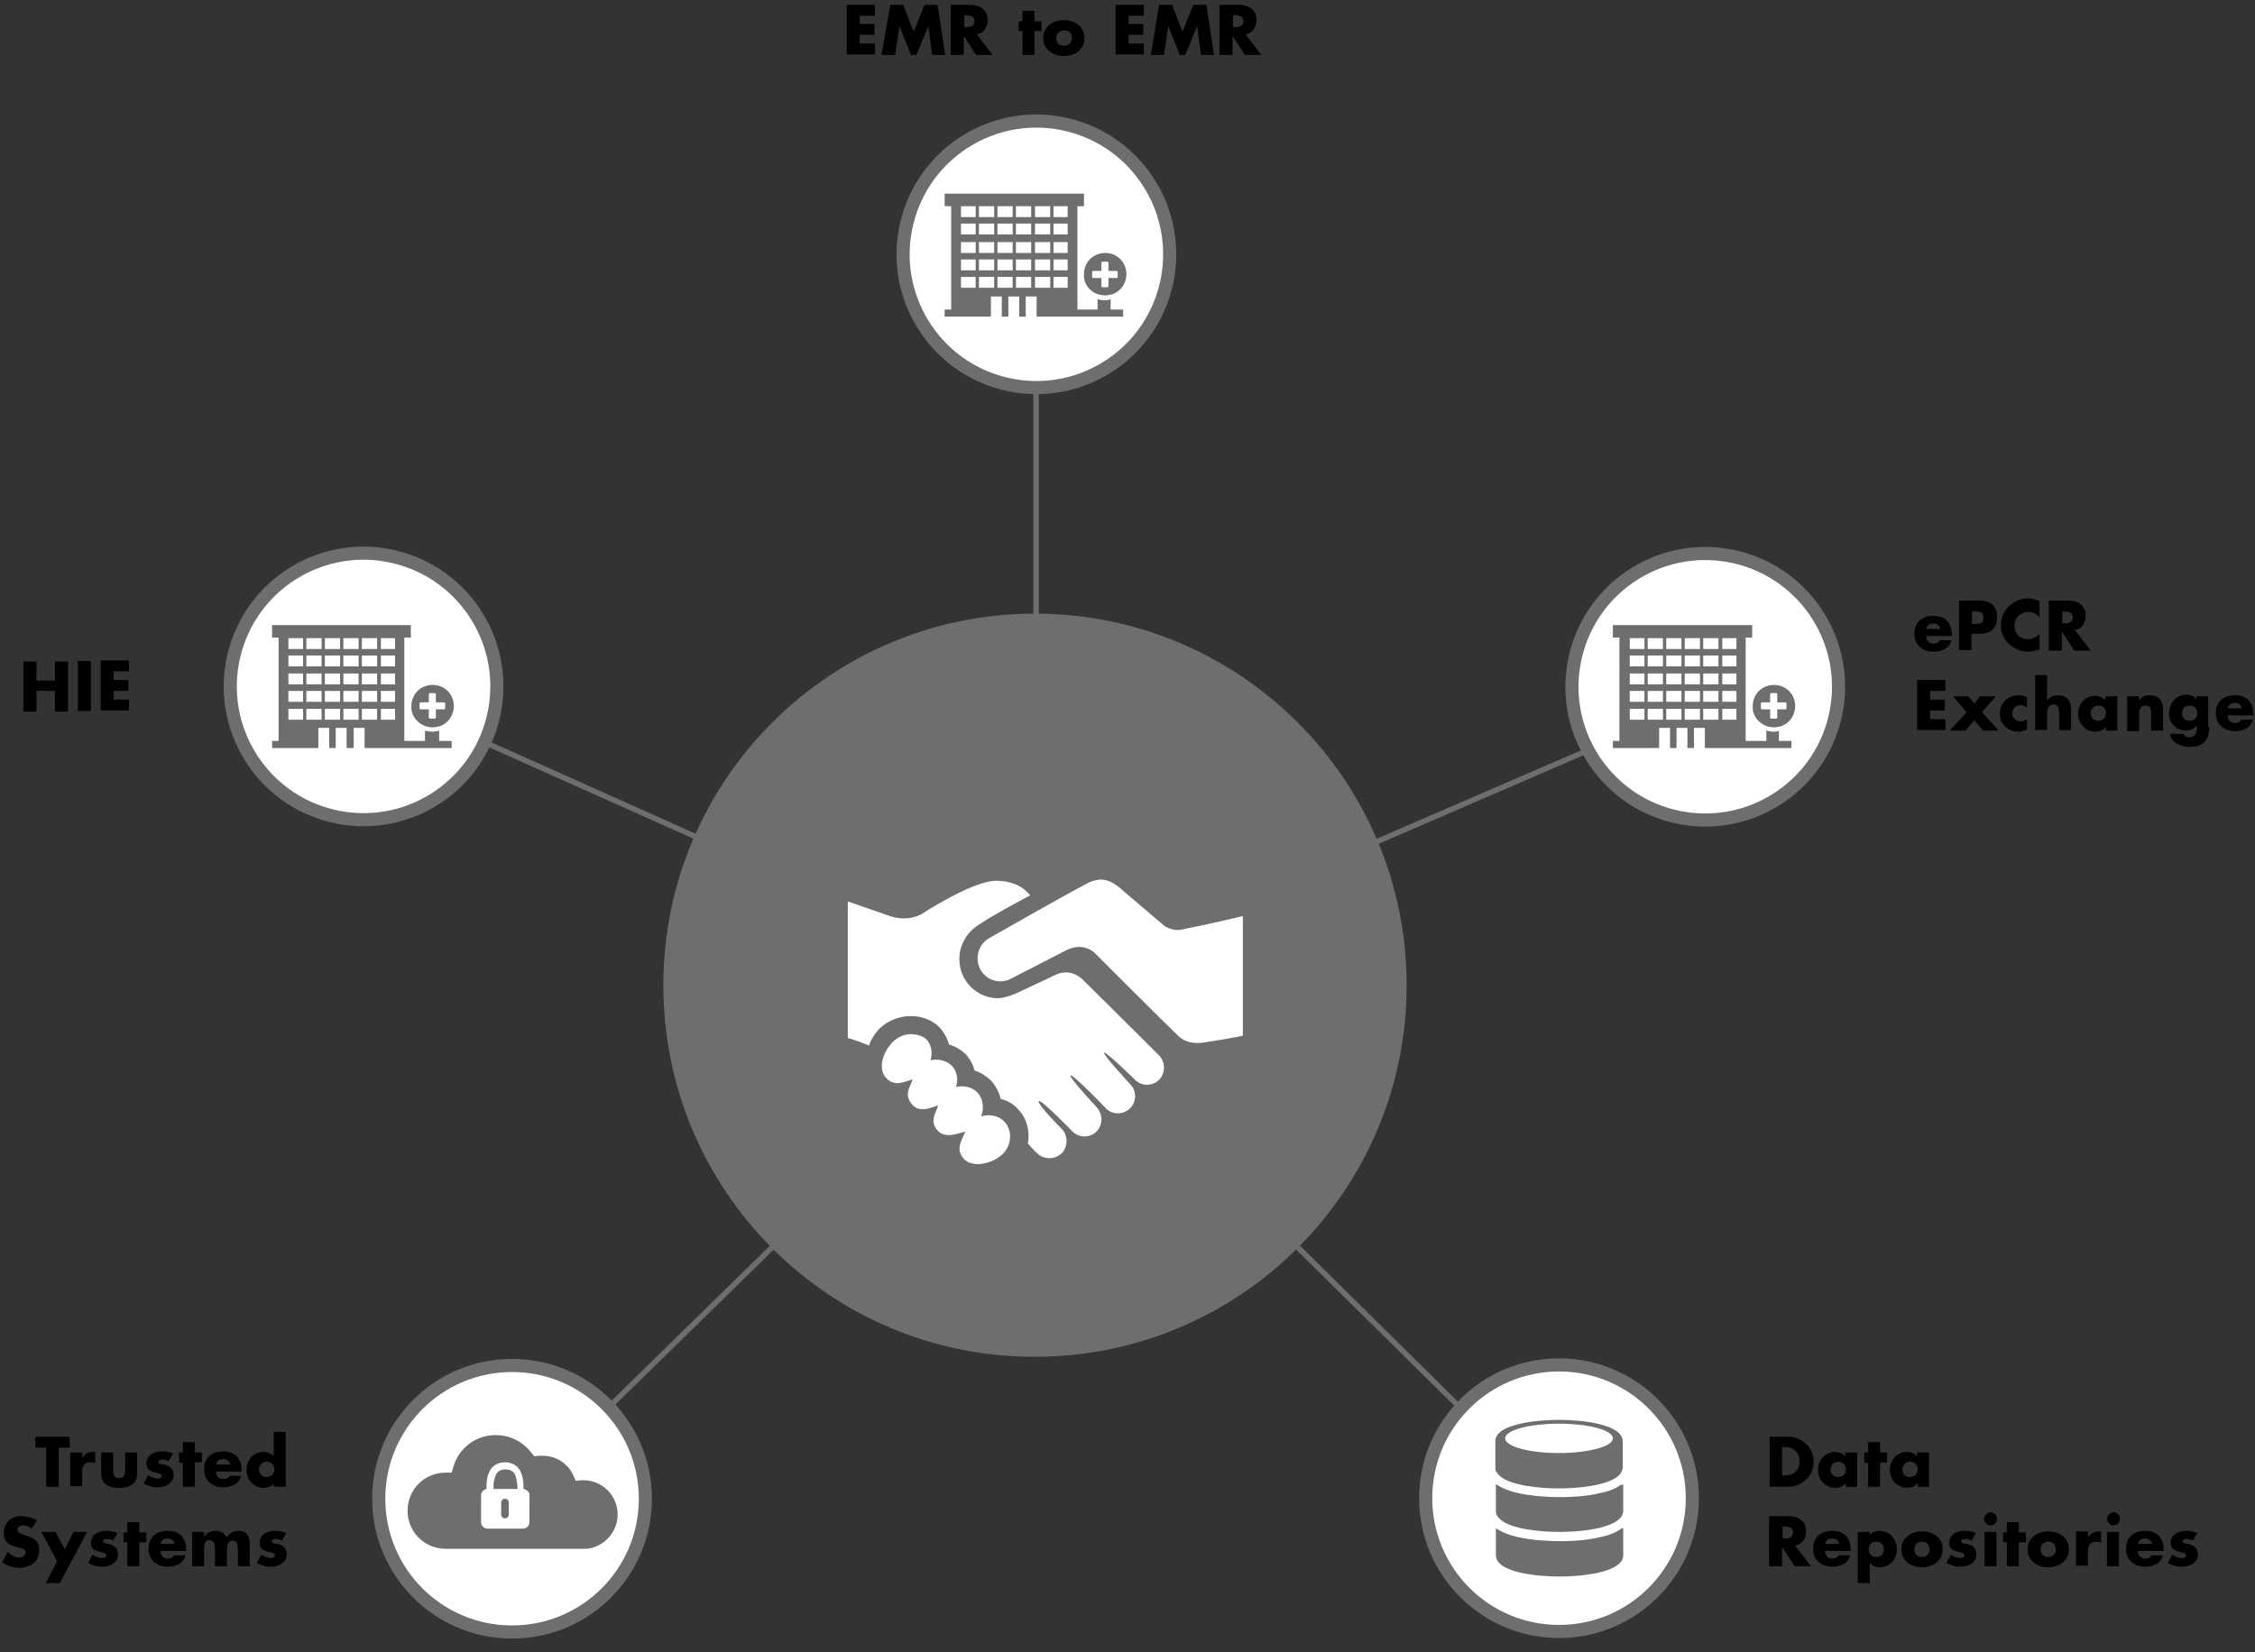 <?xml version="1.0" encoding="utf-8"?>
<!-- Generator: Adobe Illustrator 22.0.1, SVG Export Plug-In . SVG Version: 6.00 Build 0)  -->
<svg version="1.1" id="Layer_1" xmlns="http://www.w3.org/2000/svg" xmlns:xlink="http://www.w3.org/1999/xlink" x="0px" y="0px"
	 viewBox="0 0 414.4 303.7" style="enable-background:new 0 0 414.4 303.7;" xml:space="preserve">
<rect x="0" y="0" width="414.4" height="303.7" fill="#333333" stroke="none"/>
<style type="text/css">
	.st0{fill:none;stroke:#6E6E6E;stroke-miterlimit:10;}
	.st1{fill:#6E6E6E;}
	.st2{fill:#FFFFFF;stroke:#6E6E6E;stroke-width:2.411;stroke-miterlimit:10;}
	.st3{fill:#FFFFFF;}
</style>
<g>
	<g>
		<path d="M158,2.9v1.5h2.7v2H158v1.6h2.8v2h-5.2V0.9h5.2v2H158z"/>
		<path d="M163.6,0.9h2.4l1.9,4.9l2-4.9h2.4l1.4,9.2h-2.4l-0.7-5.3h0l-2.2,5.3h-1l-2.1-5.3h0l-0.8,5.3H162L163.6,0.9z"/>
		<path d="M182.4,10.1h-3l-2.3-3.5h0v3.5h-2.4V0.9h3.6c1.8,0,3.2,0.9,3.2,2.8c0,1.3-0.7,2.4-2,2.6L182.4,10.1z M177.2,5h0.2
			c0.8,0,1.7-0.1,1.7-1.1s-0.9-1.1-1.7-1.1h-0.2V5z"/>
		<path d="M190.1,10.1h-2.2V5.7h-0.7V3.9h0.7V2h2.2v1.9h1.3v1.8h-1.3V10.1z"/>
		<path d="M199.3,7c0,2.1-1.8,3.3-3.8,3.3c-2,0-3.8-1.2-3.8-3.3s1.8-3.3,3.8-3.3S199.3,4.9,199.3,7z M194.1,7c0,0.8,0.5,1.4,1.4,1.4
			S197,7.8,197,7c0-0.8-0.5-1.4-1.4-1.4S194.1,6.2,194.1,7z"/>
		<path d="M207.4,2.9v1.5h2.7v2h-2.7v1.6h2.8v2H205V0.9h5.2v2H207.4z"/>
		<path d="M213,0.9h2.4l1.9,4.9l2-4.9h2.4l1.4,9.2h-2.4l-0.7-5.3h0l-2.2,5.3h-1l-2.1-5.3h0l-0.8,5.3h-2.4L213,0.9z"/>
		<path d="M231.8,10.1h-3l-2.3-3.5h0v3.5h-2.4V0.9h3.6c1.8,0,3.2,0.9,3.2,2.8c0,1.3-0.7,2.4-2,2.6L231.8,10.1z M226.6,5h0.2
			c0.8,0,1.7-0.1,1.7-1.1s-0.9-1.1-1.7-1.1h-0.2V5z"/>
	</g>
	<g>
		<path d="M10.1,125.1v-3.5h2.4v9.2h-2.4v-3.8H6.7v3.8H4.3v-9.2h2.4v3.5H10.1z"/>
		<path d="M16.7,130.7h-2.4v-9.2h2.4V130.7z"/>
		<path d="M20.9,123.5v1.5h2.7v2h-2.7v1.6h2.8v2h-5.2v-9.2h5.2v2H20.9z"/>
	</g>
	<g>
		<path d="M358.7,116.9H354c0,0.9,0.5,1.4,1.4,1.4c0.5,0,0.8-0.2,1.1-0.6h2.1c-0.2,0.7-0.6,1.3-1.2,1.6s-1.3,0.5-2,0.5
			c-2.1,0-3.6-1.2-3.6-3.3c0-2.1,1.4-3.3,3.5-3.3c2.2,0,3.4,1.3,3.4,3.5V116.9z M356.6,115.6c-0.1-0.6-0.7-1-1.3-1
			c-0.6,0-1.2,0.3-1.3,1H356.6z"/>
		<path d="M360,110.4h3.7c2,0,3.3,0.9,3.3,3c0,2.2-1.2,3.1-3.3,3.1h-1.4v3H360V110.4z M362.4,114.7h0.4c0.9,0,1.7,0,1.7-1.1
			c0-1.2-0.8-1.2-1.7-1.2h-0.4V114.7z"/>
		<path d="M374.8,113.5c-0.5-0.7-1.3-1-2.1-1c-1.5,0-2.5,1.1-2.5,2.5c0,1.5,1,2.5,2.5,2.5c0.8,0,1.6-0.4,2.1-1v2.9
			c-0.8,0.2-1.4,0.4-2.1,0.4c-1.3,0-2.5-0.5-3.5-1.4c-1-0.9-1.5-2.1-1.5-3.5c0-1.3,0.5-2.5,1.4-3.4c0.9-0.9,2.2-1.5,3.5-1.5
			c0.8,0,1.5,0.2,2.2,0.5V113.5z"/>
		<path d="M384.2,119.6h-3l-2.3-3.5h0v3.5h-2.4v-9.2h3.6c1.8,0,3.2,0.9,3.2,2.8c0,1.3-0.7,2.4-2,2.6L384.2,119.6z M379,114.6h0.2
			c0.8,0,1.7-0.1,1.7-1.1s-0.9-1.1-1.7-1.1H379V114.6z"/>
		<path d="M354.7,127.1v1.5h2.7v2h-2.7v1.6h2.8v2h-5.2v-9.2h5.2v2H354.7z"/>
		<path d="M358.9,128h2.8l1.1,1.3l1.1-1.3h2.9l-2.6,2.9l3.1,3.4h-2.9l-1.6-1.9l-1.6,1.9h-2.9l3.1-3.4L358.9,128z"/>
		<path d="M372.4,130c-0.3-0.2-0.7-0.4-1.1-0.4c-0.9,0-1.5,0.7-1.5,1.5c0,0.9,0.6,1.5,1.6,1.5c0.4,0,0.8-0.2,1.1-0.4v1.9
			c-0.5,0.2-1,0.4-1.6,0.4c-1.9,0-3.4-1.4-3.4-3.3c0-2,1.5-3.4,3.5-3.4c0.5,0,1,0.1,1.5,0.4V130z"/>
		<path d="M376.2,124.1v4.7h0c0.5-0.7,1.1-1,2-1c1.6,0,2.4,1,2.4,2.6v3.8h-2.2V131c0-0.7-0.1-1.5-1-1.5c-0.9,0-1.2,0.8-1.2,1.5v3.2
			H374v-10.1H376.2z"/>
		<path d="M389.2,134.3h-2.2v-0.7h0c-0.4,0.6-1.2,0.9-1.9,0.9c-1.9,0-3.2-1.5-3.2-3.3c0-1.8,1.3-3.3,3.1-3.3c0.7,0,1.5,0.3,1.9,0.8
			V128h2.2V134.3z M384.2,131.1c0,0.8,0.5,1.4,1.4,1.4s1.4-0.6,1.4-1.4c0-0.8-0.5-1.4-1.4-1.4S384.2,130.4,384.2,131.1z"/>
		<path d="M393.1,128.8L393.1,128.8c0.5-0.8,1.2-1,2-1c1.7,0,2.4,1.1,2.4,2.6v3.9h-2.2v-3c0-0.6,0.1-1.6-1-1.6
			c-0.9,0-1.2,0.7-1.2,1.5v3.2h-2.2V128h2.2V128.8z"/>
		<path d="M406,133.6c0,2.7-1.3,3.7-3.6,3.7c-1.4,0-3.4-0.7-3.6-2.4h2.5c0.1,0.2,0.2,0.4,0.4,0.5c0.2,0.1,0.4,0.1,0.6,0.1
			c1.2,0,1.4-0.8,1.4-1.8v-0.3c-0.6,0.6-1.2,0.9-2,0.9c-1.8,0-3.1-1.4-3.1-3.2c0-1.8,1.3-3.4,3.2-3.4c0.7,0,1.4,0.2,1.8,0.9h0V128
			h2.2V133.6z M401,131.1c0,0.8,0.5,1.4,1.4,1.4s1.4-0.6,1.4-1.4c0-0.8-0.5-1.4-1.4-1.4S401,130.3,401,131.1z"/>
		<path d="M414.1,131.5h-4.7c0,0.9,0.5,1.4,1.4,1.4c0.5,0,0.8-0.2,1.1-0.6h2.1c-0.2,0.7-0.6,1.3-1.2,1.6s-1.3,0.5-2,0.5
			c-2.1,0-3.6-1.2-3.6-3.3c0-2.1,1.4-3.3,3.5-3.3c2.2,0,3.4,1.3,3.4,3.5V131.5z M412,130.2c-0.1-0.6-0.7-1-1.3-1
			c-0.6,0-1.2,0.3-1.3,1H412z"/>
	</g>
	<g>
		<path d="M325.2,264.1h3.4c2.6,0,4.7,2,4.7,4.6c0,2.6-2.1,4.6-4.7,4.6h-3.4V264.1z M327.6,271.2h0.5c1.4,0,2.6-0.8,2.6-2.6
			c0-1.6-1.1-2.6-2.6-2.6h-0.6V271.2z"/>
		<path d="M341.4,273.3h-2.2v-0.7h0c-0.4,0.6-1.2,0.9-1.9,0.9c-1.9,0-3.2-1.5-3.2-3.3c0-1.8,1.3-3.3,3.1-3.3c0.7,0,1.5,0.3,1.9,0.8
			V267h2.2V273.3z M336.4,270.1c0,0.8,0.5,1.4,1.4,1.4s1.4-0.6,1.4-1.4c0-0.8-0.5-1.4-1.4-1.4S336.4,269.4,336.4,270.1z"/>
		<path d="M345.5,273.3h-2.2v-4.4h-0.7V267h0.7v-1.9h2.2v1.9h1.3v1.8h-1.3V273.3z"/>
		<path d="M354.6,273.3h-2.2v-0.7h0c-0.4,0.6-1.2,0.9-1.9,0.9c-1.9,0-3.2-1.5-3.2-3.3c0-1.8,1.3-3.3,3.1-3.3c0.7,0,1.5,0.3,1.9,0.8
			V267h2.2V273.3z M349.6,270.1c0,0.8,0.5,1.4,1.4,1.4s1.4-0.6,1.4-1.4c0-0.8-0.5-1.4-1.4-1.4S349.6,269.4,349.6,270.1z"/>
		<path d="M332.8,287.9h-3l-2.3-3.5h0v3.5h-2.4v-9.2h3.6c1.8,0,3.2,0.9,3.2,2.8c0,1.3-0.7,2.4-2,2.6L332.8,287.9z M327.6,282.8h0.2
			c0.8,0,1.7-0.1,1.7-1.1s-0.9-1.1-1.7-1.1h-0.2V282.8z"/>
		<path d="M340.1,285.1h-4.7c0,0.9,0.5,1.4,1.4,1.4c0.5,0,0.8-0.2,1.1-0.6h2.1c-0.2,0.7-0.6,1.3-1.2,1.6s-1.3,0.5-2,0.5
			c-2.1,0-3.6-1.2-3.6-3.3c0-2.1,1.4-3.3,3.5-3.3c2.2,0,3.4,1.3,3.4,3.5V285.1z M338,283.8c-0.1-0.6-0.7-1-1.3-1
			c-0.6,0-1.2,0.3-1.3,1H338z"/>
		<path d="M343.5,282.3L343.5,282.3c0.4-0.6,1.2-0.9,1.9-0.9c1.9,0,3.2,1.6,3.2,3.4c0,1.8-1.3,3.3-3.1,3.3c-0.7,0-1.5-0.3-1.9-0.8
			v3.7h-2.2v-9.4h2.2V282.3z M343.4,284.8c0,0.8,0.5,1.4,1.4,1.4s1.4-0.6,1.4-1.4c0-0.8-0.5-1.4-1.4-1.4S343.4,284,343.4,284.8z"/>
		<path d="M357,284.8c0,2.1-1.8,3.3-3.8,3.3c-2,0-3.8-1.2-3.8-3.3s1.8-3.3,3.8-3.3S357,282.6,357,284.8z M351.8,284.8
			c0,0.8,0.5,1.4,1.4,1.4s1.4-0.6,1.4-1.4c0-0.8-0.5-1.4-1.4-1.4S351.8,284,351.8,284.8z"/>
		<path d="M362.3,283.2c-0.3-0.2-0.8-0.3-1.2-0.3c-0.3,0-0.7,0.1-0.7,0.4c0,0.4,0.7,0.5,1,0.5c1,0.2,1.8,0.7,1.8,1.9
			c0,1.6-1.5,2.3-3,2.3c-0.9,0-1.8-0.3-2.5-0.7l0.8-1.5c0.5,0.3,1.2,0.6,1.8,0.6c0.3,0,0.7-0.1,0.7-0.5c0-0.5-0.7-0.5-1.4-0.7
			c-0.7-0.2-1.4-0.5-1.4-1.6c0-1.5,1.4-2.2,2.8-2.2c0.7,0,1.4,0.1,2.1,0.4L362.3,283.2z"/>
		<path d="M367,279.2c0,0.7-0.6,1.2-1.2,1.2s-1.2-0.6-1.2-1.2s0.6-1.2,1.2-1.2S367,278.5,367,279.2z M366.9,287.9h-2.2v-6.3h2.2
			V287.9z"/>
		<path d="M371,287.9h-2.2v-4.4h-0.7v-1.8h0.7v-1.9h2.2v1.9h1.3v1.8H371V287.9z"/>
		<path d="M380.2,284.8c0,2.1-1.8,3.3-3.8,3.3c-2,0-3.8-1.2-3.8-3.3s1.8-3.3,3.8-3.3S380.2,282.6,380.2,284.8z M375,284.8
			c0,0.8,0.5,1.4,1.4,1.4s1.4-0.6,1.4-1.4c0-0.8-0.5-1.4-1.4-1.4S375,284,375,284.8z"/>
		<path d="M383.7,282.6L383.7,282.6c0.5-0.8,1.2-1.1,2-1.1h0.4v2.1c-0.3-0.2-0.6-0.2-0.9-0.2c-1.2,0-1.5,0.8-1.5,1.9v2.5h-2.2v-6.3
			h2.2V282.6z"/>
		<path d="M389.6,279.2c0,0.7-0.6,1.2-1.2,1.2s-1.2-0.6-1.2-1.2s0.6-1.2,1.2-1.2S389.6,278.5,389.6,279.2z M389.4,287.9h-2.2v-6.3
			h2.2V287.9z"/>
		<path d="M397.6,285.1h-4.7c0,0.9,0.5,1.4,1.4,1.4c0.5,0,0.8-0.2,1.1-0.6h2.1c-0.2,0.7-0.6,1.3-1.2,1.6s-1.3,0.5-2,0.5
			c-2.1,0-3.6-1.2-3.6-3.3c0-2.1,1.4-3.3,3.5-3.3c2.2,0,3.4,1.3,3.4,3.5V285.1z M395.5,283.8c-0.1-0.6-0.7-1-1.3-1
			c-0.6,0-1.2,0.3-1.3,1H395.5z"/>
		<path d="M403,283.2c-0.3-0.2-0.8-0.3-1.2-0.3c-0.3,0-0.7,0.1-0.7,0.4c0,0.4,0.7,0.5,1,0.5c1,0.2,1.8,0.7,1.8,1.9
			c0,1.6-1.5,2.3-3,2.3c-0.9,0-1.8-0.3-2.5-0.7l0.8-1.5c0.5,0.3,1.2,0.6,1.8,0.6c0.3,0,0.7-0.1,0.7-0.5c0-0.5-0.7-0.5-1.4-0.7
			c-0.7-0.2-1.4-0.5-1.4-1.6c0-1.5,1.4-2.2,2.8-2.2c0.7,0,1.4,0.1,2.1,0.4L403,283.2z"/>
	</g>
	<g>
		<path d="M10.9,273.3H8.5v-7.2h-2v-2h6.3v2h-2V273.3z"/>
		<path d="M15.1,268L15.1,268c0.5-0.8,1.2-1.1,2-1.1h0.4v2.1c-0.3-0.2-0.6-0.2-0.9-0.2c-1.2,0-1.5,0.8-1.5,1.9v2.5h-2.2V267h2.2V268
			z"/>
		<path d="M20.8,267v3.3c0,0.8,0.2,1.4,1.1,1.4s1.1-0.6,1.1-1.4V267h2.2v3.8c0,2.1-1.5,2.7-3.3,2.7c-1.9,0-3.3-0.6-3.3-2.7V267H20.8
			z"/>
		<path d="M31,268.6c-0.3-0.2-0.8-0.3-1.2-0.3c-0.3,0-0.7,0.1-0.7,0.4c0,0.4,0.7,0.5,1,0.5c1,0.2,1.8,0.7,1.8,1.9
			c0,1.6-1.5,2.3-3,2.3c-0.9,0-1.8-0.3-2.5-0.7l0.8-1.5c0.5,0.3,1.2,0.6,1.8,0.6c0.3,0,0.7-0.1,0.7-0.5c0-0.5-0.7-0.5-1.4-0.7
			c-0.7-0.2-1.4-0.5-1.4-1.6c0-1.5,1.4-2.2,2.8-2.2c0.7,0,1.4,0.1,2.1,0.4L31,268.6z"/>
		<path d="M35.8,273.3h-2.2v-4.4h-0.7V267h0.7v-1.9h2.2v1.9h1.3v1.8h-1.3V273.3z"/>
		<path d="M44.4,270.5h-4.7c0,0.9,0.5,1.4,1.4,1.4c0.5,0,0.8-0.2,1.1-0.6h2.1c-0.2,0.7-0.6,1.3-1.2,1.6s-1.3,0.5-2,0.5
			c-2.1,0-3.6-1.2-3.6-3.3c0-2.1,1.4-3.3,3.5-3.3c2.2,0,3.4,1.3,3.4,3.5V270.5z M42.3,269.2c-0.1-0.6-0.7-1-1.3-1
			c-0.6,0-1.2,0.3-1.3,1H42.3z"/>
		<path d="M50.4,272.6L50.4,272.6c-0.4,0.6-1.2,0.9-1.9,0.9c-1.9,0-3.2-1.5-3.2-3.3c0-1.8,1.3-3.3,3.1-3.3c0.7,0,1.5,0.3,1.9,0.8
			v-4.5h2.2v10.1h-2.2V272.6z M47.6,270.1c0,0.8,0.5,1.4,1.4,1.4s1.4-0.6,1.4-1.4c0-0.8-0.5-1.4-1.4-1.4S47.6,269.4,47.6,270.1z"/>
		<path d="M5.8,281c-0.4-0.4-1-0.6-1.6-0.6c-0.4,0-1,0.3-1,0.8c0,0.5,0.6,0.7,1.1,0.9l0.6,0.2c1.3,0.4,2.3,1,2.3,2.5
			c0,0.9-0.2,1.9-1,2.5c-0.7,0.6-1.7,0.9-2.6,0.9c-1.2,0-2.3-0.4-3.2-1l1-1.9c0.6,0.5,1.3,1,2.1,1c0.6,0,1.2-0.3,1.2-0.9
			c0-0.7-0.9-0.9-1.5-1c-1.5-0.4-2.5-0.8-2.5-2.6c0-1.9,1.3-3.1,3.2-3.1c0.9,0,2.1,0.3,2.9,0.8L5.8,281z"/>
		<path d="M7.6,281.6h2.6l1.7,3.2l1.6-3.2h2.5l-5,9.4H8.4l2.1-4L7.6,281.6z"/>
		<path d="M20.8,283.2c-0.3-0.2-0.8-0.3-1.2-0.3c-0.3,0-0.7,0.1-0.7,0.4c0,0.4,0.7,0.5,1,0.5c1,0.2,1.8,0.7,1.8,1.9
			c0,1.6-1.5,2.3-3,2.3c-0.9,0-1.8-0.3-2.5-0.7l0.8-1.5c0.5,0.3,1.2,0.6,1.8,0.6c0.3,0,0.7-0.1,0.7-0.5c0-0.5-0.7-0.5-1.4-0.7
			c-0.7-0.2-1.4-0.5-1.4-1.6c0-1.5,1.4-2.2,2.8-2.2c0.7,0,1.4,0.1,2.1,0.4L20.8,283.2z"/>
		<path d="M25.6,287.9h-2.2v-4.4h-0.7v-1.8h0.7v-1.9h2.2v1.9h1.3v1.8h-1.3V287.9z"/>
		<path d="M34.2,285.1h-4.7c0,0.9,0.5,1.4,1.4,1.4c0.5,0,0.8-0.2,1.1-0.6h2.1c-0.2,0.7-0.6,1.3-1.2,1.6s-1.3,0.5-2,0.5
			c-2.1,0-3.6-1.2-3.6-3.3c0-2.1,1.4-3.3,3.5-3.3c2.2,0,3.4,1.3,3.4,3.5V285.1z M32.1,283.8c-0.1-0.6-0.7-1-1.3-1
			c-0.6,0-1.2,0.3-1.3,1H32.1z"/>
		<path d="M37.6,282.4L37.6,282.4c0.5-0.7,1.2-1,2-1c0.9,0,1.7,0.4,2.1,1.2c0.4-0.8,1.3-1.2,2.1-1.2c1.6,0,2.1,1,2.1,2.5v4h-2.2v-3
			c0-0.6,0-1.7-0.9-1.7c-1,0-1.1,1-1.1,1.7v3h-2.2v-3c0-0.7,0-1.8-1-1.8c-1,0-1,1.1-1,1.8v3h-2.2v-6.3h2.2V282.4z"/>
		<path d="M51.8,283.2c-0.3-0.2-0.8-0.3-1.2-0.3c-0.3,0-0.7,0.1-0.7,0.4c0,0.4,0.7,0.5,1,0.5c1,0.2,1.8,0.7,1.8,1.9
			c0,1.6-1.5,2.3-3,2.3c-0.9,0-1.8-0.3-2.5-0.7l0.8-1.5c0.5,0.3,1.2,0.6,1.8,0.6c0.3,0,0.7-0.1,0.7-0.5c0-0.5-0.7-0.5-1.4-0.7
			c-0.7-0.2-1.4-0.5-1.4-1.6c0-1.5,1.4-2.2,2.8-2.2c0.7,0,1.4,0.1,2.1,0.4L51.8,283.2z"/>
	</g>
	<line class="st0" x1="95" y1="275.2" x2="190.4" y2="181.8"/>
	<line class="st0" x1="190.4" y1="181.8" x2="67.5" y2="126.8"/>
	<line class="st0" x1="190.4" y1="181.8" x2="190.4" y2="47.7"/>
	<line class="st0" x1="190.4" y1="181.8" x2="315" y2="127.9"/>
	<line class="st0" x1="190.4" y1="181.8" x2="286.2" y2="276.4"/>
	<path class="st1" d="M121.9,181.1c0-37.7,30.6-68.3,68.3-68.3c37.7,0,68.3,30.6,68.3,68.3s-30.6,68.3-68.3,68.3
		C152.5,249.5,121.9,218.9,121.9,181.1z"/>
	<g>
		
			<ellipse transform="matrix(0.23 -0.973 0.973 0.23 -71.248 162.175)" class="st2" cx="66.8" cy="126.1" rx="24.5" ry="24.5"/>
		<path class="st1" d="M80.7,134.3c-0.4,0.1-0.8,0.2-1.3,0.2c-0.4,0-0.9-0.1-1.3-0.2v1.9h-3.8v-19h1.2v-2.3H50v2.3h1.2v19H50v1.3
			h8.5v-3.7h2v3.7h1.2v-3.7h2v3.7H65v-3.7h2v3.7H83v-1.3h-2.3V134.3z M55.7,132.3H53v-2h2.7V132.3z M55.7,129H53v-2h2.7V129z
			 M55.7,125.8H53v-2h2.7V125.8z M55.7,122.5H53v-2h2.7V122.5z M55.7,119.3H53v-2h2.7V119.3z M59.1,132.3h-2.8v-2h2.8V132.3z
			 M59.1,129h-2.8v-2h2.8V129z M59.1,125.8h-2.8v-2h2.8V125.8z M59.1,122.5h-2.8v-2h2.8V122.5z M59.1,119.3h-2.8v-2h2.8V119.3z
			 M62.5,132.3h-2.8v-2h2.8V132.3z M62.5,129h-2.8v-2h2.8V129z M62.5,125.8h-2.8v-2h2.8V125.8z M62.5,122.5h-2.8v-2h2.8V122.5z
			 M62.5,119.3h-2.8v-2h2.8V119.3z M65.9,132.3h-2.8v-2h2.8V132.3z M65.9,129h-2.8v-2h2.8V129z M65.9,125.8h-2.8v-2h2.8V125.8z
			 M65.9,122.5h-2.8v-2h2.8V122.5z M65.9,119.3h-2.8v-2h2.8V119.3z M69.3,132.3h-2.8v-2h2.8V132.3z M69.3,129h-2.8v-2h2.8V129z
			 M69.3,125.8h-2.8v-2h2.8V125.8z M69.3,122.5h-2.8v-2h2.8V122.5z M69.3,119.3h-2.8v-2h2.8V119.3z M72.6,132.3h-2.6v-2h2.6V132.3z
			 M72.6,129h-2.6v-2h2.6V129z M72.6,125.8h-2.6v-2h2.6V125.8z M72.6,122.5h-2.6v-2h2.6V122.5z M72.6,119.3h-2.6v-2h2.6V119.3z
			 M78.2,133.5c0.4,0.1,0.8,0.2,1.3,0.2c0.4,0,0.9-0.1,1.3-0.2c1.5-0.5,2.6-2,2.6-3.7c0-2.2-1.7-3.9-3.9-3.9c-2.2,0-3.9,1.7-3.9,3.9
			C75.5,131.5,76.6,132.9,78.2,133.5 M77.1,129.3c0-0.1,0.1-0.2,0.2-0.2h1.5v-1.5c0-0.1,0.1-0.2,0.2-0.2h0.9c0.1,0,0.2,0.1,0.2,0.2
			v1.5h1.5c0.1,0,0.2,0.1,0.2,0.2v0.9c0,0.1-0.1,0.2-0.2,0.2h-1.5v1.5c0,0.1-0.1,0.2-0.2,0.2H79c-0.1,0-0.2-0.1-0.2-0.2v-1.5h-1.5
			c-0.1,0-0.2-0.1-0.2-0.2V129.3z"/>
	</g>
	<g>
		
			<ellipse transform="matrix(0.23 -0.973 0.973 0.23 101.203 221.364)" class="st2" cx="190.5" cy="46.7" rx="24.5" ry="24.5"/>
		<path class="st1" d="M204.3,55c-0.4,0.1-0.8,0.2-1.3,0.2c-0.4,0-0.9-0.1-1.3-0.2v1.9H198v-19h1.2v-2.3h-25.6v2.3h1.2v19h-1.2v1.3
			h8.5v-3.7h2v3.7h1.2v-3.7h2v3.7h1.2v-3.7h2v3.7h15.9v-1.3h-2.3V55z M179.3,52.9h-2.7v-2h2.7V52.9z M179.3,49.7h-2.7v-2h2.7V49.7z
			 M179.3,46.5h-2.7v-2h2.7V46.5z M179.3,43.1h-2.7v-2h2.7V43.1z M179.3,39.9h-2.7v-2h2.7V39.9z M182.7,52.9h-2.8v-2h2.8V52.9z
			 M182.7,49.7h-2.8v-2h2.8V49.7z M182.7,46.5h-2.8v-2h2.8V46.5z M182.7,43.1h-2.8v-2h2.8V43.1z M182.7,39.9h-2.8v-2h2.8V39.9z
			 M186.1,52.9h-2.8v-2h2.8V52.9z M186.1,49.7h-2.8v-2h2.8V49.7z M186.1,46.5h-2.8v-2h2.8V46.5z M186.1,43.1h-2.8v-2h2.8V43.1z
			 M186.1,39.9h-2.8v-2h2.8V39.9z M189.5,52.9h-2.8v-2h2.8V52.9z M189.5,49.7h-2.8v-2h2.8V49.7z M189.5,46.5h-2.8v-2h2.8V46.5z
			 M189.5,43.1h-2.8v-2h2.8V43.1z M189.5,39.9h-2.8v-2h2.8V39.9z M193,52.9h-2.8v-2h2.8V52.9z M193,49.7h-2.8v-2h2.8V49.7z
			 M193,46.5h-2.8v-2h2.8V46.5z M193,43.1h-2.8v-2h2.8V43.1z M193,39.9h-2.8v-2h2.8V39.9z M196.2,52.9h-2.6v-2h2.6V52.9z
			 M196.2,49.7h-2.6v-2h2.6V49.7z M196.2,46.5h-2.6v-2h2.6V46.5z M196.2,43.1h-2.6v-2h2.6V43.1z M196.2,39.9h-2.6v-2h2.6V39.9z
			 M201.8,54.1c0.4,0.1,0.8,0.2,1.3,0.2c0.4,0,0.9-0.1,1.3-0.2c1.5-0.5,2.6-2,2.6-3.7c0-2.2-1.7-3.9-3.9-3.9c-2.2,0-3.9,1.7-3.9,3.9
			C199.1,52.1,200.2,53.6,201.8,54.1 M200.7,50c0-0.1,0.1-0.2,0.2-0.2h1.5v-1.5c0-0.1,0.1-0.2,0.2-0.2h0.9c0.1,0,0.2,0.1,0.2,0.2
			v1.5h1.5c0.1,0,0.2,0.1,0.2,0.2v0.9c0,0.1-0.1,0.2-0.2,0.2h-1.5v1.5c0,0.1-0.1,0.2-0.2,0.2h-0.9c-0.1,0-0.2-0.1-0.2-0.2v-1.5h-1.5
			c-0.1,0-0.2-0.1-0.2-0.2V50z"/>
	</g>
	<g>
		
			<ellipse transform="matrix(0.23 -0.973 0.973 0.23 118.618 402.081)" class="st2" cx="313.3" cy="126.1" rx="24.5" ry="24.5"/>
		<path class="st1" d="M327.2,134.3c-0.4,0.1-0.8,0.2-1.3,0.2c-0.4,0-0.9-0.1-1.3-0.2v1.9h-3.8v-19h1.2v-2.3h-25.6v2.3h1.2v19h-1.2
			v1.3h8.5v-3.7h2v3.7h1.2v-3.7h2v3.7h1.2v-3.7h2v3.7h15.9v-1.3h-2.3V134.3z M302.2,132.3h-2.7v-2h2.7V132.3z M302.2,129h-2.7v-2
			h2.7V129z M302.2,125.8h-2.7v-2h2.7V125.8z M302.2,122.5h-2.7v-2h2.7V122.5z M302.2,119.3h-2.7v-2h2.7V119.3z M305.6,132.3h-2.8
			v-2h2.8V132.3z M305.6,129h-2.8v-2h2.8V129z M305.6,125.8h-2.8v-2h2.8V125.8z M305.6,122.5h-2.8v-2h2.8V122.5z M305.6,119.3h-2.8
			v-2h2.8V119.3z M309,132.3h-2.8v-2h2.8V132.3z M309,129h-2.8v-2h2.8V129z M309,125.8h-2.8v-2h2.8V125.8z M309,122.5h-2.8v-2h2.8
			V122.5z M309,119.3h-2.8v-2h2.8V119.3z M312.4,132.3h-2.8v-2h2.8V132.3z M312.4,129h-2.8v-2h2.8V129z M312.4,125.8h-2.8v-2h2.8
			V125.8z M312.4,122.5h-2.8v-2h2.8V122.5z M312.4,119.3h-2.8v-2h2.8V119.3z M315.8,132.3H313v-2h2.8V132.3z M315.8,129H313v-2h2.8
			V129z M315.8,125.8H313v-2h2.8V125.8z M315.8,122.5H313v-2h2.8V122.5z M315.8,119.3H313v-2h2.8V119.3z M319.1,132.3h-2.6v-2h2.6
			V132.3z M319.1,129h-2.6v-2h2.6V129z M319.1,125.8h-2.6v-2h2.6V125.8z M319.1,122.5h-2.6v-2h2.6V122.5z M319.1,119.3h-2.6v-2h2.6
			V119.3z M324.7,133.5c0.4,0.1,0.8,0.2,1.3,0.2c0.4,0,0.9-0.1,1.3-0.2c1.5-0.5,2.6-2,2.6-3.7c0-2.2-1.7-3.9-3.9-3.9
			c-2.2,0-3.9,1.7-3.9,3.9C322,131.5,323.1,132.9,324.7,133.5 M323.6,129.3c0-0.1,0.1-0.2,0.2-0.2h1.5v-1.5c0-0.1,0.1-0.2,0.2-0.2
			h0.9c0.1,0,0.2,0.1,0.2,0.2v1.5h1.5c0.1,0,0.2,0.1,0.2,0.2v0.9c0,0.1-0.1,0.2-0.2,0.2h-1.5v1.5c0,0.1-0.1,0.2-0.2,0.2h-0.9
			c-0.1,0-0.2-0.1-0.2-0.2v-1.5h-1.5c-0.1,0-0.2-0.1-0.2-0.2V129.3z"/>
	</g>
	<g>
		<circle class="st2" cx="94.1" cy="275.5" r="24.5"/>
		<path class="st1" d="M90.8,284.7l-8.9,0c-3.9,0-7-3.1-7-7c0-3.9,3.1-7,7-7h0H83l0.3-1c1-3.5,4.1-5.9,7.8-5.9c2.6,0,5,1.2,6.6,3.3
			l0.5,0.6l0.8-0.1c0.2,0,0.4,0,0.7,0c2.5,0,4.7,1.4,5.7,3.7l0.4,0.9l1-0.1c0.1,0,0.2,0,0.4,0c3.5,0,6.3,2.8,6.3,6.3
			c0,3.2-2.5,6-5.7,6.3l-4,0L90.8,284.7z"/>
		<path class="st3" d="M90.7,273.7c0-0.7,0-1.6,0.3-2.2c0.1-0.4,0.3-0.8,0.6-1c0.3-0.2,0.6-0.4,1.3-0.4c0.6,0,1,0.2,1.3,0.4
			c0.3,0.2,0.5,0.6,0.6,1c0.2,0.7,0.3,1.5,0.3,2.2H90.7z M93.5,278.4c0,0.4-0.3,0.7-0.7,0.7c-0.4,0-0.7-0.3-0.7-0.7v-2.2
			c0-0.4,0.3-0.7,0.7-0.7c0.4,0,0.7,0.3,0.7,0.7V278.4z M96.2,273.7c0-0.7,0-1.7-0.3-2.6c-0.2-0.6-0.5-1.2-1-1.6
			c-0.5-0.4-1.2-0.7-2.1-0.7c-0.9,0-1.6,0.3-2.1,0.7c-0.5,0.4-0.8,1-1,1.6c-0.3,0.9-0.3,1.9-0.3,2.6c-0.5,0.1-1,0.6-1,1.1v5
			c0,0.6,0.5,1.2,1.2,1.2h6.5c0.6,0,1.2-0.5,1.2-1.2v-5C97.3,274.3,96.8,273.8,96.2,273.7"/>
	</g>
	<g>
		<circle class="st2" cx="286.5" cy="275.4" r="24.5"/>
		<path class="st1" d="M286.5,267.1c-5.5,0-9.9-1.2-9.9-2.7c0-1.5,4.4-2.7,9.9-2.7s9.9,1.2,9.9,2.7
			C296.4,265.9,291.9,267.1,286.5,267.1 M286.5,261c-4.3,0-11.7,0.8-11.7,3.9v4.9c0,0,0,0.1,0,0.1c0,0.3,0.1,0.6,0.3,0.8
			c0.1,0.2,0.3,0.4,0.5,0.6c2,1.8,7.4,2.3,10.9,2.3c3.5,0,8.8-0.5,10.9-2.3c0.2-0.2,0.4-0.4,0.5-0.6c0.2-0.3,0.2-0.5,0.3-0.8
			c0,0,0-0.1,0-0.1v-4.9C298.1,261.8,290.8,261,286.5,261 M297.8,273c-0.9,0.6-2,1.1-3.5,1.4c-3.1,0.8-6.5,0.8-7.8,0.8
			s-4.8-0.1-7.8-0.8c-1.5-0.4-2.6-0.8-3.5-1.4c-0.1-0.1-0.2-0.1-0.3-0.2c0,0,0,0.1,0,0.1v4.9c0,0,0,0.1,0,0.1c0,0.3,0.1,0.6,0.3,0.8
			c0.1,0.2,0.3,0.4,0.5,0.6c2,1.8,7.4,2.3,10.9,2.3c3.5,0,8.8-0.5,10.9-2.3c0.2-0.2,0.4-0.4,0.5-0.6c0.2-0.3,0.2-0.5,0.3-0.8
			c0,0,0-0.1,0-0.1V273c0,0,0-0.1,0-0.1C298,272.9,297.9,273,297.8,273 M297.8,281.1c-0.9,0.6-2,1.1-3.5,1.4
			c-3.1,0.8-6.5,0.8-7.8,0.8s-4.8-0.1-7.8-0.8c-1.5-0.4-2.6-0.8-3.5-1.4c-0.1-0.1-0.2-0.1-0.3-0.2c0,0,0,0.1,0,0.1v4.9
			c0,3.1,7.3,3.9,11.7,3.9c4.3,0,11.7-0.8,11.7-3.9V281c0,0,0-0.1,0-0.1C298,281,297.9,281,297.8,281.1"/>
	</g>
	<path class="st3" d="M167.3,190.1c-1.1,0-2.2,0.5-3.1,1.3c-1.8,1.7-3,4.9-1.4,6.7c1.6,1.8,3.5,0.7,4.9,0.3
		c-0.4,1.4-1.6,2.7-0.2,4.5c1.4,1.8,3.5,0.7,4.9,0.3c-0.4,1.4-1.6,2.8-0.2,4.5c1.4,1.7,3.7,0.7,5.2,0.3c-0.6,1.5-1.9,3.2-0.3,5
		c1.6,1.8,5.3,0.9,7.1-0.8c1.8-1.7,1.9-4.5,0.3-6.1c-1.1-1.1-2.7-1.3-4.2-0.9c0.6-1.5,0.4-3.2-0.7-4.4c-1-1-2.5-1.3-3.9-1
		c0.4-1.4,0.2-2.9-0.8-3.9c-1-1-2.5-1.3-3.9-1c0.4-1.4,0.2-2.9-0.8-3.9C169.5,190.4,168.4,190.1,167.3,190.1z M183.1,161.9
		c-4.4,0-13.7,6.1-13.7,6.1s-2.6,1.7-6.4,0.2l-7.2-2.5v25.1c0,0,2.1,0.6,3.9,1.4c0.4-1.2,1.1-2.3,2-3.2c3.1-2.9,8.2-3,11-0.1
		c0.8,0.9,1.4,2,1.7,3.1c1.1,0.3,2.1,0.9,3,1.7c0.8,0.9,1.4,1.9,1.7,3.1c1.1,0.3,2.1,1,3,1.8c0.9,1,1.5,2.2,1.8,3.4
		c1.2,0.3,2.3,0.9,3.1,1.8c1.7,1.7,2.3,4.1,1.9,6.4c0,0,1,1.2,1.7,1.8c1.2,1.2,3.3,1.2,4.5,0s1.2-3.3,0-4.5c0,0-4.6-4.6-4.2-5.1
		c0.4-0.4,6.2,5.6,6.2,5.6c1.2,1.2,3.2,1.2,4.4,0c1.2-1.2,1.2-3.1,0.1-4.4c0,0-5.2-5.6-4.9-5.9c0.4-0.4,6.6,6.1,6.6,6.1
		c1.2,1.2,3.2,1.1,4.4-0.1c1.2-1.2,1.2-3.2,0-4.4c0,0-5.1-5.5-4.8-5.8c0.3-0.3,5.7,5,5.7,5c1.2,1.2,3.2,1.2,4.4,0
		c1.2-1.2,1.2-3.3,0-4.5c0,0-6.9-6.9-14-13.9c0,0-2-2.2-4.8-1c-1.9,0.9-4.5,2.1-6.4,3c-2.1,1.1-3.9,1.4-4.3,1.4
		c-4,0-7.2-3.2-7.2-7.2c0-2.6,1.4-4.9,3.4-6.2c2.9-2,9.6-5.5,9.6-5.5S187.6,161.9,183.1,161.9z M202,161.7c-0.8,0.1-1.6,0.3-2.4,0.8
		c-3.9,2-17.9,10-17.9,10c-2,1.2-2.6,3.8-1.5,5.8c1.1,1.9,3.5,2.6,5.4,1.7c0.2-0.1,7-3.6,10.1-5.2c3.3-1.8,5.4,0.3,5.4,0.3
		s12,12,15.4,15.3c2.2,2.1,5.2,1.1,6.2,1c1-0.1,5.7-1,5.7-1v-22c0,0-7.2,1.7-11.4,2.5c-1.3,0.3-2.9-0.6-2.9-0.6s-3.5-3-7.4-6.3
		C204.7,162.1,203.3,161.6,202,161.7z"/>
</g>
<g>
</g>
<g>
</g>
<g>
</g>
<g>
</g>
<g>
</g>
<g>
</g>
<g>
</g>
<g>
</g>
<g>
</g>
<g>
</g>
<g>
</g>
<g>
</g>
<g>
</g>
<g>
</g>
<g>
</g>
</svg>

